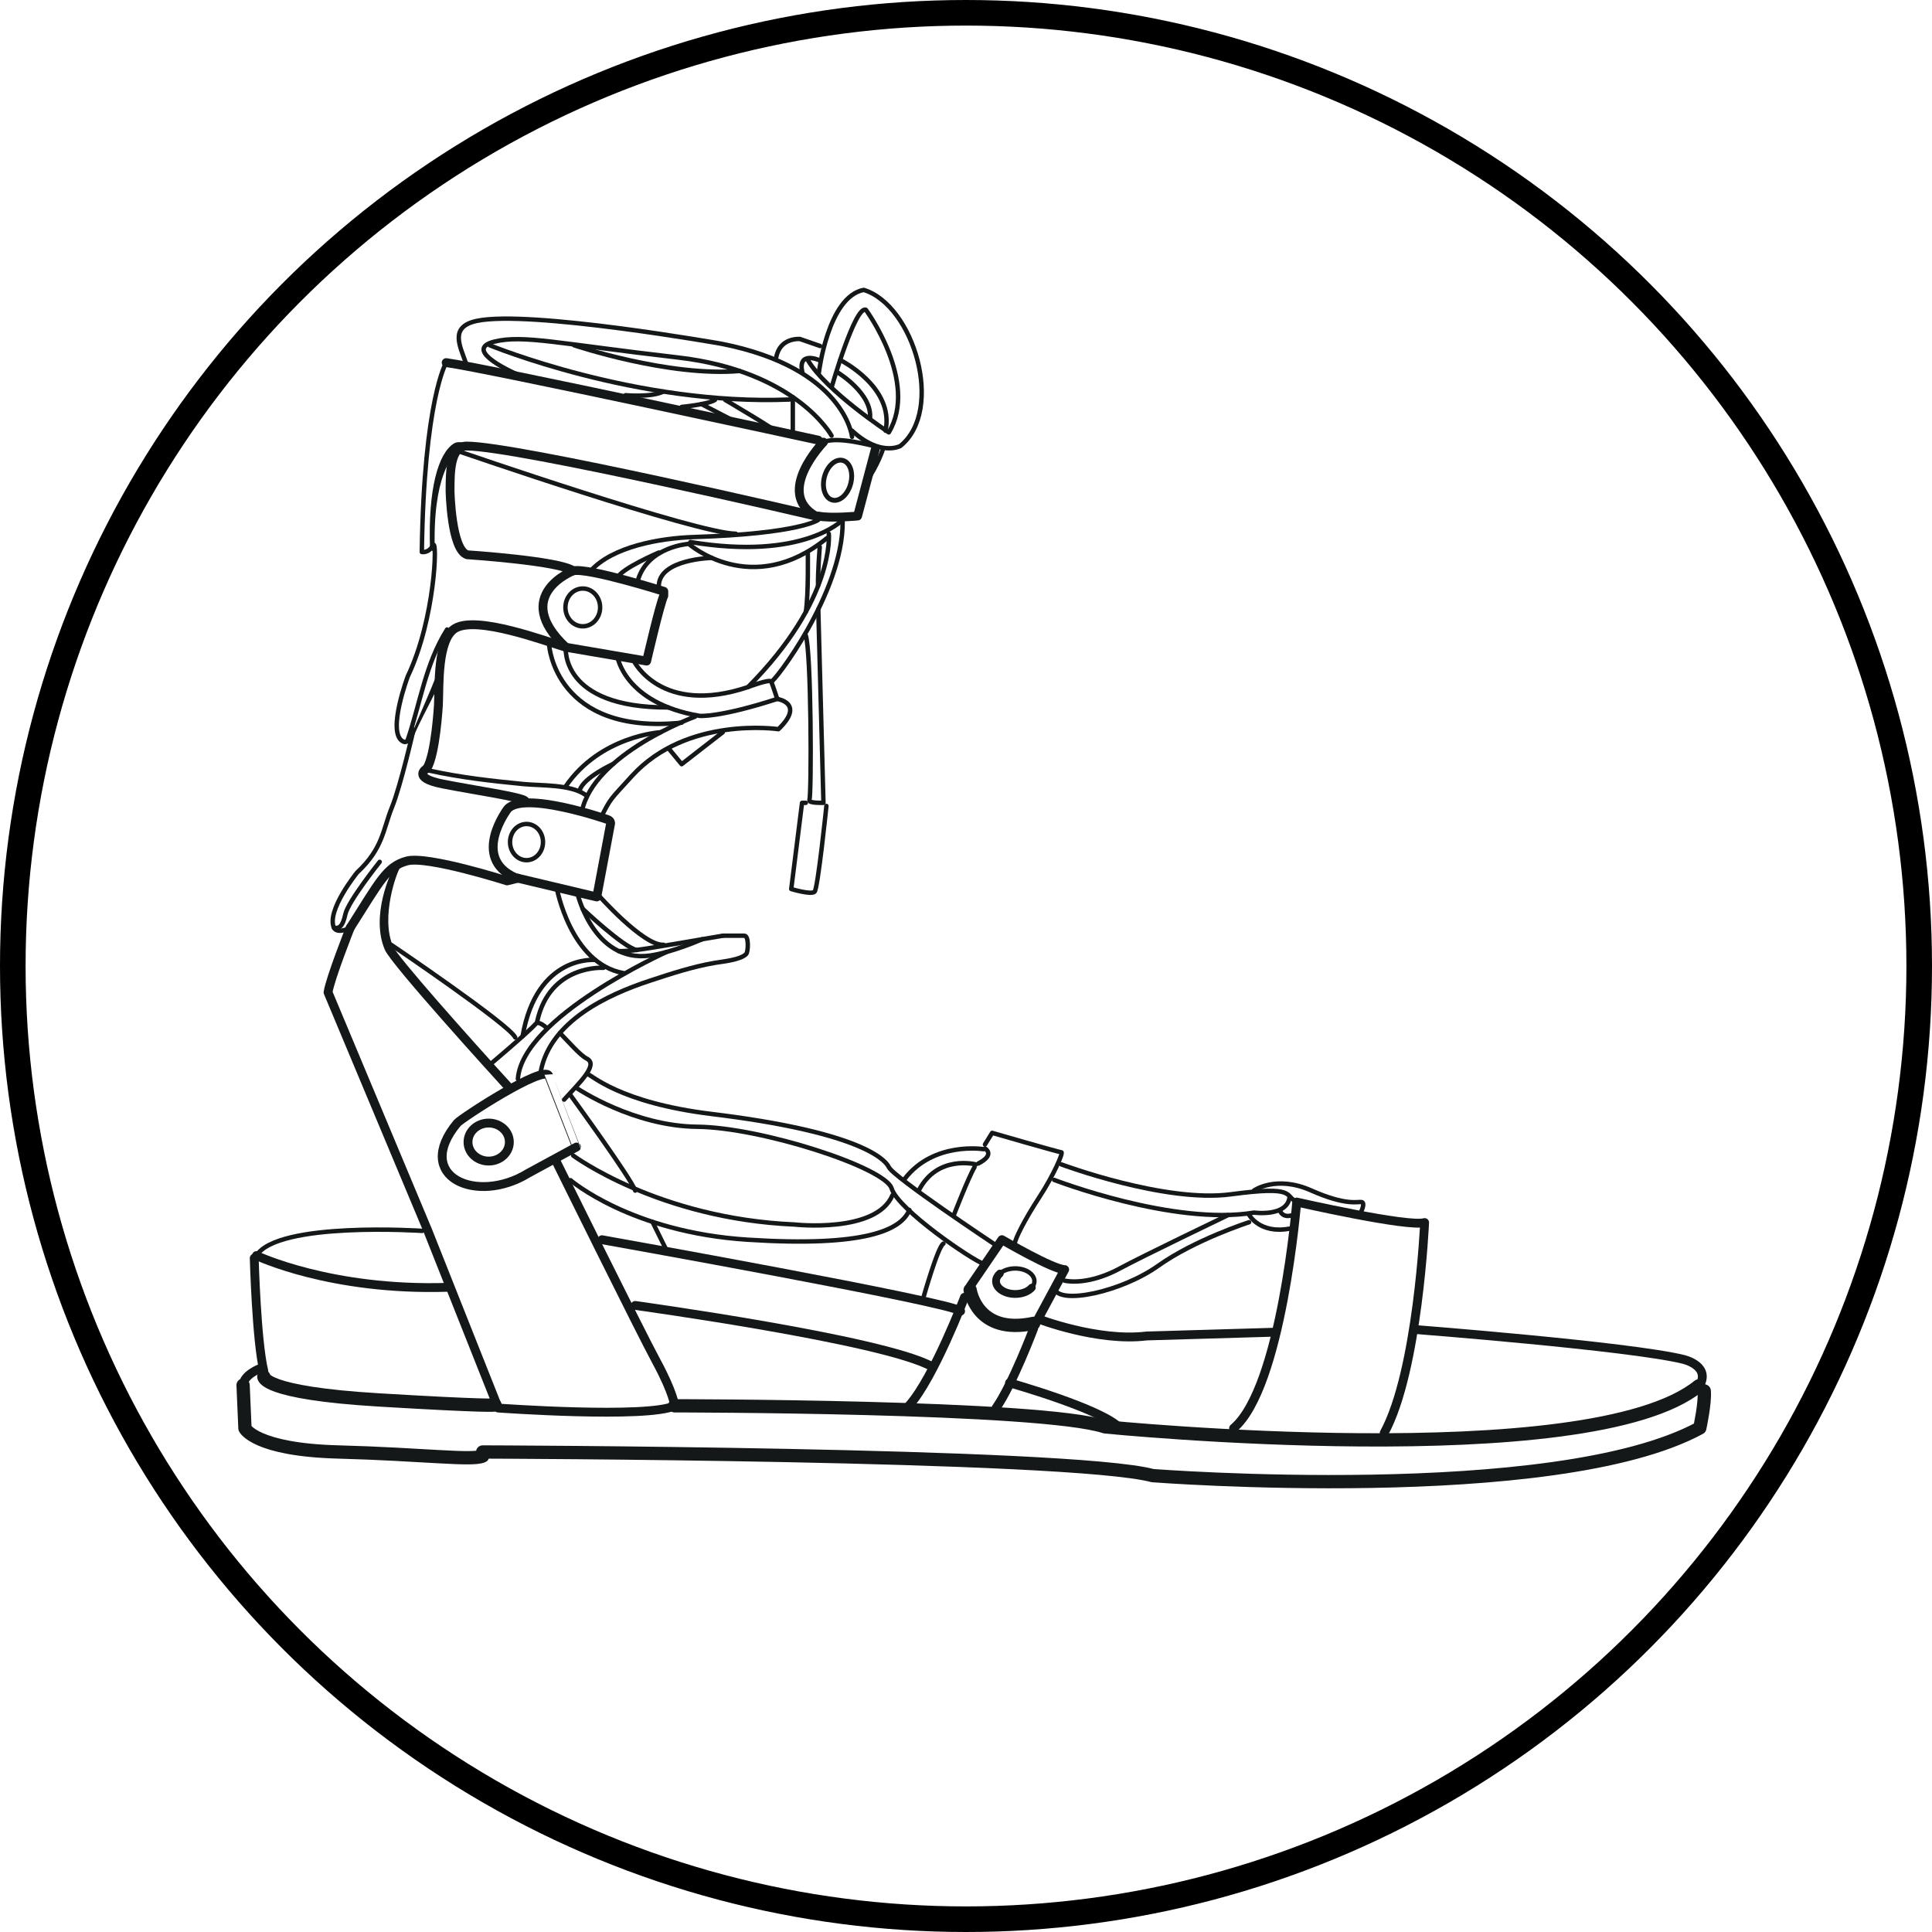 <?xml version="1.0" encoding="utf-8"?>
<!-- Generator: Adobe Illustrator 15.1.0, SVG Export Plug-In . SVG Version: 6.00 Build 0)  -->
<!DOCTYPE svg PUBLIC "-//W3C//DTD SVG 1.1//EN" "http://www.w3.org/Graphics/SVG/1.1/DTD/svg11.dtd">
<svg version="1.1" id="Layer_1" xmlns="http://www.w3.org/2000/svg" xmlns:xlink="http://www.w3.org/1999/xlink" x="0px" y="0px"
	 width="151px" height="151px" viewBox="-0.341 -0.307 151 151" enable-background="new -0.341 -0.307 151 151"
	 xml:space="preserve">
<g id="Sandle">
	<g>
		
			<path fill="none" stroke="#151819" stroke-width="0.692" stroke-linecap="round" stroke-linejoin="round" stroke-miterlimit="10" d="
			M27.03,72.206c0,0-1.587,4.011-1.731,5.05l7.79,18.608l5.511,13.878c0,0,11.627,0.838,13.792-0.174c0,0-0.087-0.979-1.414-3.436
			c-1.327-2.449-7.848-15.667-7.848-15.667"/>
		
			<path fill="none" stroke="#151819" stroke-width="0.346" stroke-linecap="round" stroke-linejoin="round" stroke-miterlimit="10" d="
			M34.531,28.034c0,0-1.731,2.856-1.904,14.801c0,0,0.531,0.115,0.877-0.519c0.346-0.635,0.19,5.713-1.974,10.242
			c0,0-1.611,4.292-0.433,5.049c0.446,0.287,0.533-0.246,0.879-0.88c0,0-0.995,4.371-1.688,6.074
			c-0.692,1.702-0.692,3.202-2.712,5.078c0,0-2.423,2.972-1.817,4.327c0,0,0.202,0.52,1.27,0"/>
		
			<path fill="none" stroke="#151819" stroke-width="0.692" stroke-linecap="round" stroke-linejoin="round" stroke-miterlimit="10" d="
			M63.614,34.093c0,0-25.88-5.626-29.083-6.059"/>
		<path fill="#151819" d="M39.523,85.132c-0.094,0-0.188-0.038-0.256-0.112c-0.92-1.01-9.008-9.895-9.525-11.086
			c-1.137-2.623,0.441-6.087,0.748-6.504c0.113-0.154,0.346-0.373,0.346-0.373c0.154,0.113,0.188,0.33,0.075,0.483
			c-0.232,0.317-1.531,3.817-0.533,6.119c0.357,0.822,5.818,6.967,9.402,10.896c0.129,0.141,0.119,0.358-0.022,0.487
			C39.69,85.102,39.606,85.132,39.523,85.132z"/>
		
			<path fill="none" stroke="#151819" stroke-width="0.692" stroke-linecap="round" stroke-linejoin="round" stroke-miterlimit="10" d="
			M42.552,83.775c-0.347-0.918-6.847,3.322-7.155,3.69c-3.493,4.201,1.529,6.405,5.54,3.927l3.78-2.052
			C44.716,89.344,42.559,83.793,42.552,83.775z"/>
		
			<ellipse fill="none" stroke="#151819" stroke-width="0.692" stroke-linecap="round" stroke-linejoin="round" stroke-miterlimit="10" cx="37.853" cy="88.954" rx="1.616" ry="1.486"/>
		
			<path fill="none" stroke="#151819" stroke-width="0.346" stroke-linecap="round" stroke-linejoin="round" stroke-miterlimit="10" d="
			M30.232,73.534c0,0,9.262,6.261,9.694,7.241"/>
		
			<path fill="none" stroke="#151819" stroke-width="0.346" stroke-linecap="round" stroke-linejoin="round" stroke-miterlimit="10" d="
			M44.248,85.291c0,0,4.739,6.506,5.056,7.457"/>
		
			<line fill="none" stroke="#151819" stroke-width="0.346" stroke-linecap="round" stroke-linejoin="round" stroke-miterlimit="10" x1="50.66" y1="95.201" x2="51.728" y2="97.365"/>
		
			<path fill="none" stroke="#151819" stroke-width="0.346" stroke-linecap="round" stroke-linejoin="round" stroke-miterlimit="10" d="
			M32.656,95.895c0,0-11.31-0.752-12.955,1.935"/>
		
			<path fill="none" stroke="#151819" stroke-width="0.692" stroke-linecap="round" stroke-linejoin="round" stroke-miterlimit="10" d="
			M19.702,97.826c0,0,5.8,2.771,14.945,2.48"/>
		
			<path fill="none" stroke="#151819" stroke-width="0.692" stroke-linecap="round" stroke-linejoin="round" stroke-miterlimit="10" d="
			M19.529,98.027c0,0,0.173,6.464,0.75,8.83"/>
		
			<path fill="none" stroke="#151819" stroke-width="0.692" stroke-linecap="round" stroke-linejoin="round" stroke-miterlimit="10" d="
			M20.048,106.627c0,0-1.355,0.489-1.385,1.326"/>
		
			<path fill="none" stroke="#151819" stroke-width="1.039" stroke-linecap="round" stroke-linejoin="round" stroke-miterlimit="10" d="
			M20.279,107.29c0,0-0.146,1.271,8.973,1.817c8.656,0.52,9.088,0.4,9.088,0.4"/>
		
			<path fill="none" stroke="#151819" stroke-width="1.039" stroke-linecap="round" stroke-linejoin="round" stroke-miterlimit="10" d="
			M132.857,108.406c0.086,0.914-0.346,2.895-0.346,2.895c-11.342,6.146-42.761,3.723-42.761,3.723
			c-6.489-1.729-52.366-1.848-52.366-1.848v0.317c-0.779,0.376-4.789-0.146-11.281-0.317c-6.492-0.171-7.299-1.847-7.299-1.847
			l-0.145-3.376"/>
		
			<path fill="none" stroke="#151819" stroke-width="1.039" stroke-linecap="round" stroke-linejoin="round" stroke-miterlimit="10" d="
			M132.426,108.012c-8.568,6.973-46.395,3.202-46.395,3.202c-4.934-1.646-33.64-1.646-33.64-1.646"/>
		
			<path fill="none" stroke="#151819" stroke-width="0.692" stroke-linecap="round" stroke-linejoin="round" stroke-miterlimit="10" d="
			M110.182,103.598c0,0,16.791,1.299,21.032,2.336c0,0,1.97,0.437,1.386,1.84"/>
		
			<path fill="none" stroke="#151819" stroke-width="0.692" stroke-linecap="round" stroke-linejoin="round" stroke-miterlimit="10" d="
			M49.304,101.723c0,0,19.425,2.672,23.182,4.774"/>
		
			<path fill="none" stroke="#151819" stroke-width="0.692" stroke-linecap="round" stroke-linejoin="round" stroke-miterlimit="10" d="
			M78.561,107.773c0,0,7.321,2.062,8.623,3.547"/>
		
			<path fill="none" stroke="#151819" stroke-width="0.692" stroke-linecap="round" stroke-linejoin="round" stroke-miterlimit="10" d="
			M46.707,96.586c0,0,27.423,4.891,28.029,5.583"/>
		
			<path fill="none" stroke="#151819" stroke-width="1.039" stroke-linecap="round" stroke-linejoin="round" stroke-miterlimit="10" d="
			M75.484,100.514c0,0,0.507,3.562,4.965,2.607"/>
		
			<path fill="none" stroke="#151819" stroke-width="0.692" stroke-linecap="round" stroke-linejoin="round" stroke-miterlimit="10" d="
			M99.361,103.812l-10.084,0.297c-3.812,0.47-8.482-1.336-8.482-1.336l2.076-3.854c-0.91,0-4.905-2.337-4.905-2.337l-2.481,3.638"/>
		
			<path fill="none" stroke="#151819" stroke-width="0.692" stroke-linecap="round" stroke-linejoin="round" stroke-miterlimit="10" d="
			M80.449,103.511c0,0-1.645,4.371-2.943,6.231"/>
		
			<path fill="none" stroke="#151819" stroke-width="0.692" stroke-linecap="round" stroke-linejoin="round" stroke-miterlimit="10" d="
			M75.039,101.087c0,0-2.38,6.272-4.328,8.459"/>
		
			<path fill="none" stroke="#151819" stroke-width="0.607" stroke-linecap="round" stroke-linejoin="round" stroke-miterlimit="10" d="
			M80.303,100.33c-0.26,0.297-0.744,0.497-1.297,0.497c-0.828,0-1.5-0.447-1.5-0.998c0-0.224,0.111-0.431,0.296-0.597"/>
		
			<path fill="none" stroke="#151819" stroke-width="0.346" stroke-linecap="round" stroke-linejoin="round" stroke-miterlimit="10" d="
			M77.802,99.232c0.273-0.243,0.712-0.401,1.204-0.401c0.829,0,1.5,0.446,1.5,0.998c0,0.183-0.074,0.354-0.203,0.501"/>
		
			<path fill="none" stroke="#151819" stroke-width="0.692" stroke-linecap="round" stroke-linejoin="round" stroke-miterlimit="10" d="
			M107.844,111.689c2.641-4.85,3.159-16.445,3.159-16.445c-1.255,0.39-9.997-1.602-9.997-1.602s-1.169,14.491-4.934,17.678"/>
		
			<path fill="none" stroke="#151819" stroke-width="0.346" stroke-linecap="round" stroke-linejoin="round" stroke-miterlimit="10" d="
			M97.674,92.734c0,0,1.73-1.213,4.457,0c2.727,1.211,3.637,0.865,3.938,0.908c0.306,0.043,0,0.69,0,0.69"/>
		
			<path fill="none" stroke="#151819" stroke-width="0.346" stroke-linecap="round" stroke-linejoin="round" stroke-miterlimit="10" d="
			M97.284,94.639c0,0,0.821,1.516,3.159,1.082"/>
		
			<path fill="none" stroke="#151819" stroke-width="0.346" stroke-linecap="round" stroke-linejoin="round" stroke-miterlimit="10" d="
			M82.611,90.7c0,0,8.096,3.026,13.244,2.337c5.147-0.688,4.152,0.087,5.147,0.605"/>
		
			<path fill="none" stroke="#151819" stroke-width="0.346" stroke-linecap="round" stroke-linejoin="round" stroke-miterlimit="10" d="
			M82.05,91.912c0,0,9.325,3.604,15.624,2.554c0,0,2.553,0.353,2.77-1.181"/>
		
			<path fill="none" stroke="#151819" stroke-width="0.346" stroke-linecap="round" stroke-linejoin="round" stroke-miterlimit="10" d="
			M95.641,94.662c0,0-6.75,3.242-8.457,4.169c-1.551,0.841-3.146,1.174-4.312,0.958"/>
		
			<path fill="none" stroke="#151819" stroke-width="0.346" stroke-linecap="round" stroke-linejoin="round" stroke-miterlimit="10" d="
			M97.284,95.219c0,0-4.241,1.367-7.099,3.401c-2.856,2.034-7.746,3.103-8.139,1.767"/>
		
			<path fill="none" stroke="#151819" stroke-width="0.346" stroke-linecap="round" stroke-linejoin="round" stroke-miterlimit="10" d="
			M71.837,101.087c0,0,1.125-3.981,1.558-4.198"/>
		
			<path fill="none" stroke="#151819" stroke-width="0.346" stroke-linecap="round" stroke-linejoin="round" stroke-miterlimit="10" d="
			M74.217,94.639c0,0,1.139-2.943,1.608-3.723"/>
		
			<path fill="none" stroke="#151819" stroke-width="0.346" stroke-linecap="round" stroke-linejoin="round" stroke-miterlimit="10" d="
			M76.641,89.143l0.562-0.908c0,0,5.236,1.517,5.408,1.517c0.175,0-0.604,1.799-1.729,3.521c-1.125,1.719-1.938,3.332-1.903,3.623"
			/>
		
			<path fill="none" stroke="#151819" stroke-width="0.346" stroke-linecap="round" stroke-linejoin="round" stroke-miterlimit="10" d="
			M43.422,80.432c0.752,0.771,1.593,1.748,2.102,2.002c0.952,0.479-0.649,1.948-1.774,3.203"/>
		
			<path fill="none" stroke="#151819" stroke-width="0.346" stroke-linecap="round" stroke-linejoin="round" stroke-miterlimit="10" d="
			M37.97,82.881c0,0,3.029-2.553,3.549-3.158c0.149-0.176,0.433-0.047,0.783,0.234"/>
		
			<path fill="none" stroke="#151819" stroke-width="0.692" stroke-linecap="round" stroke-linejoin="round" stroke-miterlimit="10" d="
			M51.54,45.908c0,0-5.9-1.861-7.083-1.601c0,0-4.905,1.904-0.577,5.972l6.319,1.082c0,0,1.039-4.501,1.341-5.107V45.908z"/>
		
			<path fill="none" stroke="#151819" stroke-width="0.346" stroke-linecap="round" stroke-linejoin="round" stroke-miterlimit="10" d="
			M68.071,34.569c-0.173,0-2.921-0.822-4.053-0.318"/>
		
			<path fill="none" stroke="#151819" stroke-width="0.692" stroke-linecap="round" stroke-linejoin="round" stroke-miterlimit="10" d="
			M64.018,34.25c0,0-3.823,3.931-0.606,5.774"/>
		
			<path fill="none" stroke="#151819" stroke-width="0.692" stroke-linecap="round" stroke-linejoin="round" stroke-miterlimit="10" d="
			M68.071,34.804l-1.385,5.221c0,0-2.108,0.201-3.073,0"/>
		
			<path fill="none" stroke="#151819" stroke-width="0.692" stroke-linecap="round" stroke-linejoin="round" stroke-miterlimit="10" d="
			M63.412,40.025c0,0-23.346-5.469-27.279-5.469c-1.298,0-1.298,2.091-1.298,3.519c0,0,0.086,4.588,1.342,4.977
			c0,0,7.256,0.476,8.28,1.255"/>
		
			<path fill="none" stroke="#151819" stroke-width="0.346" stroke-linecap="round" stroke-linejoin="round" stroke-miterlimit="10" d="
			M35.478,34.956c0,0,18.702,6.451,21.688,6.451"/>
		
			<path fill="none" stroke="#151819" stroke-width="0.692" stroke-linecap="round" stroke-linejoin="round" stroke-miterlimit="10" d="
			M43.879,50.279c-1.667-0.504-6.929-2.472-8.632-1.485c-1.439,0.834-1.25,4.576-1.322,5.986c0,0-0.217,3.895-0.909,4.977"/>
		
			<path fill="none" stroke="#151819" stroke-width="0.692" stroke-linecap="round" stroke-linejoin="round" stroke-miterlimit="10" d="
			M47.125,63.738c0,0-6.492-2.25-7.79-0.822c0,0-2.9,3.808,0.591,5.366l6.376,1.515l1.082-5.756
			C47.385,64.041,47.41,63.833,47.125,63.738z"/>
		
			<path fill="none" stroke="#151819" stroke-width="0.692" stroke-linecap="round" stroke-linejoin="round" stroke-miterlimit="10" d="
			M40.136,68.332l-0.844,0.21c0,0-6.232-1.991-7.833-1.558c-1.602,0.433-2.135,1.63-4.429,5.222"/>
		
			<ellipse transform="matrix(-0.255 0.967 -0.967 -0.255 117.755 -16.275)" fill="none" stroke="#151819" stroke-width="0.381" stroke-linecap="round" stroke-linejoin="round" stroke-miterlimit="10" cx="65.151" cy="37.25" rx="1.601" ry="1.06"/>
		
			<path fill="none" stroke="#151819" stroke-width="0.346" stroke-linecap="round" stroke-linejoin="round" stroke-miterlimit="10" d="
			M64.436,41.407c0,0,0.52,5.107-6.318,11.988c0,0,1.688-0.649,1.817-0.433c0.129,0.216,5.626-6.953,5.583-12.493"/>
		
			<path fill="none" stroke="#151819" stroke-width="0.346" stroke-linecap="round" stroke-linejoin="round" stroke-miterlimit="10" d="
			M65.518,40.325c0,0-3.029,3.203-11.901,1.731"/>
		
			<path fill="none" stroke="#151819" stroke-width="0.346" stroke-linecap="round" stroke-linejoin="round" stroke-miterlimit="10" d="
			M63.614,40.325c0,0-1.434,1.082-9.737,1.342c-2.625,0.082-6.353,0.747-8.049,2.64"/>
		
			<path fill="none" stroke="#151819" stroke-width="0.346" stroke-linecap="round" stroke-linejoin="round" stroke-miterlimit="10" d="
			M51.15,42.878c0,0-2.945,1.254-3.247,1.99"/>
		
			<path fill="none" stroke="#151819" stroke-width="0.346" stroke-linecap="round" stroke-linejoin="round" stroke-miterlimit="10" d="
			M47.903,50.968c0,0,0.521,3.682,6.449,4.677c0,0,1.508,0.147,6.053-1.325c0,0-0.297-0.925-0.47-1.358"/>
		
			<path fill="none" stroke="#151819" stroke-width="0.346" stroke-linecap="round" stroke-linejoin="round" stroke-miterlimit="10" d="
			M49.203,51.361c0,0,2.121,4.306,8.915,2.034"/>
		
			<path fill="none" stroke="#151819" stroke-width="0.346" stroke-linecap="round" stroke-linejoin="round" stroke-miterlimit="10" d="
			M43.879,50.279c0,0-0.477,4.74,8.024,4.708"/>
		
			<path fill="none" stroke="#151819" stroke-width="0.346" stroke-linecap="round" stroke-linejoin="round" stroke-miterlimit="10" d="
			M42.581,50.134c0,0,0.487,7.037,10.354,6.042"/>
		
			<path fill="none" stroke="#151819" stroke-width="0.346" stroke-linecap="round" stroke-linejoin="round" stroke-miterlimit="10" d="
			M60.405,54.32c0,0,2.213,0.33,0.093,2.364c0,0-7.146-1.063-11.447,3.657c-1.818,1.996-1.611,1.681-2.459,3.295"/>
		
			<path fill="none" stroke="#151819" stroke-width="0.346" stroke-linecap="round" stroke-linejoin="round" stroke-miterlimit="10" d="
			M53.984,55.705c0,0-7.938,2.883-8.855,7.431"/>
		
			<path fill="none" stroke="#151819" stroke-width="0.346" stroke-linecap="round" stroke-linejoin="round" stroke-miterlimit="10" d="
			M51.296,56.924c0,0-4.69,0.258-7.417,4.218"/>
		
			<path fill="none" stroke="#151819" stroke-width="0.346" stroke-linecap="round" stroke-linejoin="round" stroke-miterlimit="10" d="
			M47.588,59.399c0,0-2.299,1.049-2.61,2.03"/>
		
			<path fill="none" stroke="#151819" stroke-width="0.346" stroke-linecap="round" stroke-linejoin="round" stroke-miterlimit="10" d="
			M33.255,59.93c2.413,0.531,4.847,0.801,7.302,1.042c1.387,0.136,3.658,0.01,4.859,0.841"/>
		
			<path fill="none" stroke="#151819" stroke-width="0.692" stroke-linecap="round" stroke-linejoin="round" stroke-miterlimit="10" d="
			M33.017,59.757c0,0-1.276,0.714,1.255,1.211c2.532,0.498,6.167,1.017,6.427,1.32"/>
		
			<path fill="none" stroke="#151819" stroke-width="0.346" stroke-linecap="round" stroke-linejoin="round" stroke-miterlimit="10" d="
			M46.347,69.564c0,0,3.593,4.078,5.173,3.97"/>
		
			<path fill="none" stroke="#151819" stroke-width="0.346" stroke-linecap="round" stroke-linejoin="round" stroke-miterlimit="10" d="
			M45.197,70.718c0,0,3.127,2.972,4.23,3.231"/>
		
			<path fill="none" stroke="#151819" stroke-width="0.346" stroke-linecap="round" stroke-linejoin="round" stroke-miterlimit="10" d="
			M44.803,69.564c0,0,1.358,5.772,6.109,4.734c0,0,1.479-0.266,3.637-1.198"/>
		
			<path fill="none" stroke="#151819" stroke-width="0.346" stroke-linecap="round" stroke-linejoin="round" stroke-miterlimit="10" d="
			M43.163,69.051c0,0,1.063,5.939,5.218,6.697"/>
		
			<path fill="none" stroke="#151819" stroke-width="0.346" stroke-linecap="round" stroke-linejoin="round" stroke-miterlimit="10" d="
			M46.161,74.719c0,0-4.553-0.421-5.657,5.963"/>
		
			<path fill="none" stroke="#151819" stroke-width="0.346" stroke-linecap="round" stroke-linejoin="round" stroke-miterlimit="10" d="
			M46.822,75.336c0,0-4.198-0.297-5.179,4.199"/>
		
			<path fill="none" stroke="#151819" stroke-width="0.346" stroke-linecap="round" stroke-linejoin="round" stroke-miterlimit="10" d="
			M56.148,72.827c-6.945,1.188-6.933,1.188-8.122,1.205"/>
		
			<path fill="none" stroke="#151819" stroke-width="0.346" stroke-linecap="round" stroke-linejoin="round" stroke-miterlimit="10" d="
			M56.148,72.827c0,0,1.651,0,1.688,0c0.366,0,0.304,1.258,0.143,1.428c-0.441,0.465-1.839,0.588-2.405,0.684
			c-1.761,0.299-3.42,0.844-5.118,1.403c-3.359,1.104-7.763,3.176-8.523,7.045"/>
		
			<path fill="none" stroke="#151819" stroke-width="0.346" stroke-linecap="round" stroke-linejoin="round" stroke-miterlimit="10" d="
			M51.759,74.094c0,0-11.255,5.072-11.624,9.92"/>
		
			<path fill="none" stroke="#151819" stroke-width="0.346" stroke-linecap="round" stroke-linejoin="round" stroke-miterlimit="10" d="
			M44.457,90.008c0,0,6.65,4.934,17.296,5.389c0,0,6.405,0.715,7.66-2.293"/>
		
			<path fill="none" stroke="#151819" stroke-width="0.346" stroke-linecap="round" stroke-linejoin="round" stroke-miterlimit="10" d="
			M44.248,91.934c0,0,4.717,4.068,13.848,4.652c9.132,0.584,11.988-0.734,12.638-2.326"/>
		
			<path fill="none" stroke="#151819" stroke-width="0.346" stroke-linecap="round" stroke-linejoin="round" stroke-miterlimit="10" d="
			M44.81,84.785c0,0,4.371,2.929,9.348,2.973c4.977,0.043,14.693,3.182,15.19,4.825c0.498,1.646,6.298,5.604,7.185,5.886"/>
		
			<path fill="none" stroke="#151819" stroke-width="0.346" stroke-linecap="round" stroke-linejoin="round" stroke-miterlimit="10" d="
			M77.312,96.889c0,0-7.812-5.193-8.183-5.973c-0.368-0.777-2.794-2.812-13.827-4.154c-7.292-0.887-9.437-3.096-9.716-3.115"/>
		
			<path fill="none" stroke="#151819" stroke-width="0.346" stroke-linecap="round" stroke-linejoin="round" stroke-miterlimit="10" d="
			M76.532,89.51c0,0-3.873-0.627-6.146,2.295"/>
		
			<path fill="none" stroke="#151819" stroke-width="0.346" stroke-linecap="round" stroke-linejoin="round" stroke-miterlimit="10" d="
			M75.927,90.7c0,0-3.008-0.791-4.458,2.039"/>
		
			<path fill="none" stroke="#151819" stroke-width="0.346" stroke-linecap="round" stroke-linejoin="round" stroke-miterlimit="10" d="
			M76.641,89.453c0,0,0.844,0.477-0.52,1.176"/>
		
			<path fill="none" stroke="#151819" stroke-width="0.346" stroke-linecap="round" stroke-linejoin="round" stroke-miterlimit="10" d="
			M99.707,94.336c0,0,0.195,0.588,0.975,0.326"/>
		
			<path fill="none" stroke="#151819" stroke-width="0.346" stroke-linecap="round" stroke-linejoin="round" stroke-miterlimit="10" d="
			M79.154,94.729"/>
		
			<ellipse fill="none" stroke="#151819" stroke-width="0.346" stroke-linecap="round" stroke-linejoin="round" stroke-miterlimit="10" cx="45.207" cy="47.167" rx="1.356" ry="1.476"/>
		
			<ellipse fill="none" stroke="#151819" stroke-width="0.346" stroke-linecap="round" stroke-linejoin="round" stroke-miterlimit="10" cx="40.811" cy="65.508" rx="1.288" ry="1.415"/>
		
			<path fill="none" stroke="#151819" stroke-width="0.346" stroke-linecap="round" stroke-linejoin="round" stroke-miterlimit="10" d="
			M64.306,41.739c-5.9,4.818-10.819,0.461-10.819,0.461s-3.16,0.202-3.96,2.799"/>
		
			<path fill="none" stroke="#151819" stroke-width="0.346" stroke-linecap="round" stroke-linejoin="round" stroke-miterlimit="10" d="
			M55.292,43.297c0,0-4.115,0.081-4.142,2.192"/>
		
			<path fill="none" stroke="#151819" stroke-width="0.346" stroke-linecap="round" stroke-linejoin="round" stroke-miterlimit="10" d="
			M63.729,42.443c0,0-0.16,1.921-0.134,3.046"/>
		
			<path fill="none" stroke="#151819" stroke-width="0.346" stroke-linecap="round" stroke-linejoin="round" stroke-miterlimit="10" d="
			M62.795,42.878c0,0,0.061,3.343-0.159,4.646"/>
		
			<path fill="none" stroke="#151819" stroke-width="0.346" stroke-linecap="round" stroke-linejoin="round" stroke-miterlimit="10" d="
			M63.614,47.312l0.404,15.129c0,0-1.16,0.035-1.097-0.196c0.173-0.628,0.145-11.563-0.285-12.89"/>
		
			<path fill="none" stroke="#151819" stroke-width="0.346" stroke-linecap="round" stroke-linejoin="round" stroke-miterlimit="10" d="
			M62.636,62.441h-0.291L61.5,69.177c0,0,1.568,0.476,1.827,0.209c0.258-0.267,0.922-6.701,0.922-6.701"/>
		
			<path fill="none" stroke="#151819" stroke-width="0.346" stroke-linecap="round" stroke-linejoin="round" stroke-miterlimit="10" d="
			M64.652,29.974c0,0,1.848-6.441,2.684-6.066c0,0,4.154,5.655,1.789,9.579c0,0-4.886-3.203-6.33-5.655"/>
		
			<path fill="none" stroke="#151819" stroke-width="0.346" stroke-linecap="round" stroke-linejoin="round" stroke-miterlimit="10" d="
			M63.661,28.817c0,0,0.703-5.919,3.501-6.467c3.909,1.189,6.344,9.407,2.856,12.206c0,0-1.571,0.846-3.765-1.203"/>
		
			<path fill="none" stroke="#151819" stroke-width="0.346" stroke-linecap="round" stroke-linejoin="round" stroke-miterlimit="10" d="
			M63.758,26.736l-1.578-0.548c0,0-1.567-0.145-1.855,1.442"/>
		
			<path fill="none" stroke="#151819" stroke-width="0.346" stroke-linecap="round" stroke-linejoin="round" stroke-miterlimit="10" d="
			M66.254,33.833c0,0-0.563-5.366-10.199-7.271c0,0-15.027-2.659-19.129-1.789c-2.175,0.461-1.298,1.991-0.866,3.26"/>
		
			<path fill="none" stroke="#151819" stroke-width="0.346" stroke-linecap="round" stroke-linejoin="round" stroke-miterlimit="10" d="
			M64.652,33.747c0,0-2.741-5.049-12.031-6.117c-9.29-1.068-12.06-1.789-14.311-1.24c-2.25,0.548,0.449,2.029,2.374,2.826"/>
		
			<path fill="none" stroke="#151819" stroke-width="0.346" stroke-linecap="round" stroke-linejoin="round" stroke-miterlimit="10" d="
			M44.529,26.678c0,0,7.389,2.492,12.948,2.01"/>
		
			<path fill="none" stroke="#151819" stroke-width="0.346" stroke-linecap="round" stroke-linejoin="round" stroke-miterlimit="10" d="
			M37.936,26.678c0,0,11.483,4.732,23.427,4.241"/>
		
			<path fill="none" stroke="#151819" stroke-width="0.346" stroke-linecap="round" stroke-linejoin="round" stroke-miterlimit="10" d="
			M48.554,30.582c0,0,2.034,0.184,2.95-0.287"/>
		
			<path fill="none" stroke="#151819" stroke-width="0.346" stroke-linecap="round" stroke-linejoin="round" stroke-miterlimit="10" d="
			M52.939,31.496c0,0,2.02-0.188,2.597-0.541"/>
		
			<path fill="none" stroke="#151819" stroke-width="0.346" stroke-linecap="round" stroke-linejoin="round" stroke-miterlimit="10" d="
			M56.343,30.955c0,0,3.874,2.282,3.852,2.397"/>
		
			<line fill="none" stroke="#151819" stroke-width="0.346" stroke-linecap="round" stroke-linejoin="round" stroke-miterlimit="10" x1="54.482" y1="31.277" x2="56.689" y2="32.419"/>
		
			<path fill="none" stroke="#151819" stroke-width="0.346" stroke-linecap="round" stroke-linejoin="round" stroke-miterlimit="10" d="
			M65.323,27.832c0,0,4.251,2.098,3.55,5.521"/>
		
			<path fill="none" stroke="#151819" stroke-width="0.346" stroke-linecap="round" stroke-linejoin="round" stroke-miterlimit="10" d="
			M65.15,28.817c0,0,2.722,1.647,2.504,3.603"/>
		
			<path fill="none" stroke="#151819" stroke-width="0.346" stroke-linecap="round" stroke-linejoin="round" stroke-miterlimit="10" d="
			M63.661,27.832c0,0-1.691-0.742-1.288,0.985"/>
		
			<line fill="none" stroke="#151819" stroke-width="0.346" stroke-linecap="round" stroke-linejoin="round" stroke-miterlimit="10" x1="61.623" y1="30.73" x2="61.623" y2="33.487"/>
		<path fill="#151819" d="M31.729,57.854v-0.519c0.701-1.759,2.019-4.578,2.344-5.751l-0.13,1.519
			C33.698,53.98,32.563,55.758,31.729,57.854z"/>
		<path fill="#151819" d="M33.269,42.618c-0.166-4.698,0.634-7.476,1.853-8.257c0.484-0.31,1.34,0.116,1.545,0.218l-0.69,0.286
			l0.156-0.31l-0.148,0.313c-0.023-0.01-0.236-0.096-0.507,0.087c-0.446,0.303-2.043,1.937-1.832,7.922L33.269,42.618z"/>
		
			<path fill="none" stroke="#151819" stroke-width="0.346" stroke-linecap="round" stroke-linejoin="round" stroke-miterlimit="10" d="
			M68.664,34.804c0,0-0.36,1.169-1.296,2.537"/>
		
			<path fill="none" stroke="#151819" stroke-width="0.346" stroke-linecap="round" stroke-linejoin="round" stroke-miterlimit="10" d="
			M34.602,48.894c-1.702,2.69-2.104,5.825-3.1,8.697"/>
		
			<path fill="none" stroke="#151819" stroke-width="0.346" stroke-linecap="round" stroke-linejoin="round" stroke-miterlimit="10" d="
			M29.335,67.053c0,0-2.464,3.09-2.68,4.085c-0.216,0.995-0.49,1.14-0.894,1.067"/>
		
			<polyline fill="none" stroke="#151819" stroke-width="0.346" stroke-linecap="round" stroke-linejoin="round" stroke-miterlimit="10" points="
			56.148,56.924 52.935,59.42 51.903,58.172 		"/>
	</g>
</g>
<g id="frame">
	<circle fill="none" stroke="#000000" stroke-width="2" stroke-miterlimit="10" cx="75.159" cy="75.193" r="74.5"/>
</g>
</svg>
